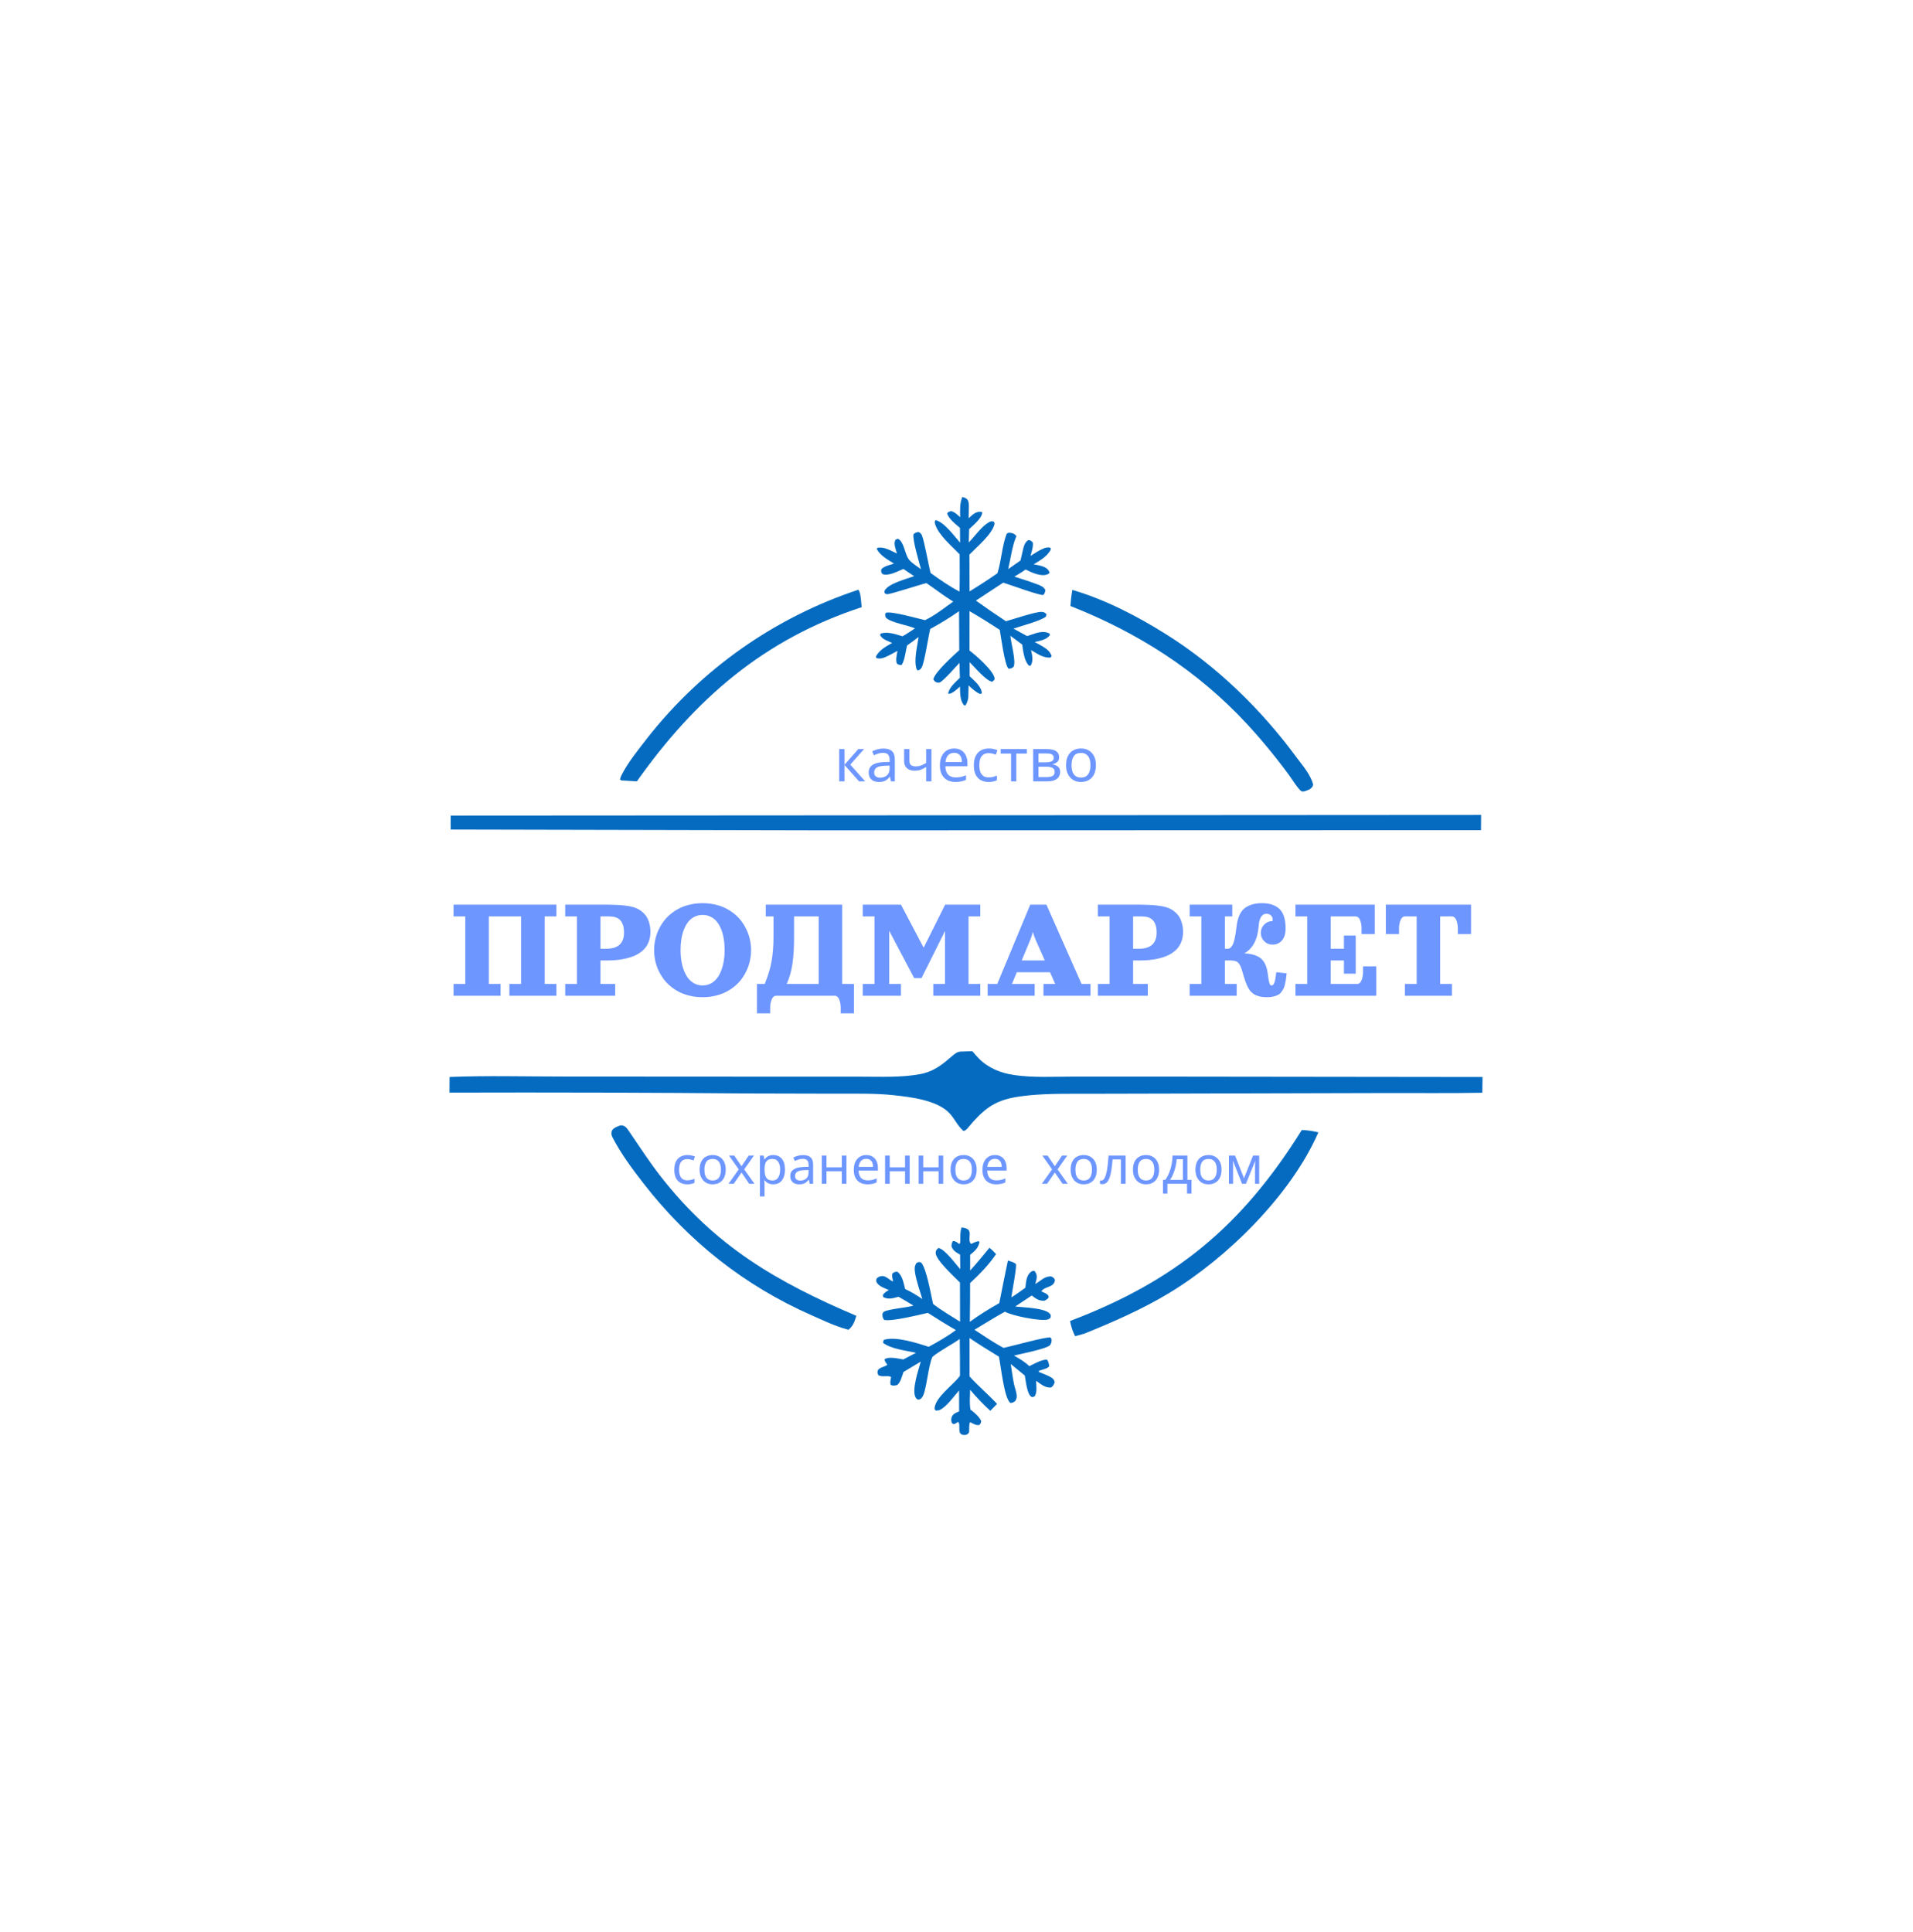 <svg width="298" height="301" viewBox="0 0 298 301" fill="none" xmlns="http://www.w3.org/2000/svg">
<path d="M133.707 91.876C134.113 92.311 134.148 93.944 134.226 94.591C119.004 99.587 108.347 108.836 99.211 121.72L97.076 121.595C96.785 121.576 96.805 121.628 96.579 121.41C96.632 121.21 96.683 121.027 96.776 120.84C97.772 118.818 99.47 116.746 100.856 114.954C101.38 114.286 101.916 113.628 102.464 112.981C103.012 112.333 103.572 111.695 104.143 111.068C104.715 110.441 105.297 109.824 105.891 109.218C106.485 108.612 107.09 108.017 107.706 107.433C108.321 106.849 108.948 106.276 109.584 105.715C110.221 105.154 110.868 104.605 111.524 104.068C112.181 103.531 112.848 103.006 113.524 102.493C114.2 101.98 114.885 101.48 115.579 100.992C116.274 100.504 116.977 100.029 117.688 99.567C118.4 99.105 119.12 98.656 119.848 98.22C120.576 97.785 121.312 97.362 122.056 96.954C122.8 96.545 123.551 96.15 124.308 95.769C125.067 95.388 125.832 95.02 126.603 94.667C127.374 94.314 128.152 93.975 128.936 93.65C129.72 93.325 130.51 93.015 131.305 92.719C132.101 92.423 132.901 92.142 133.707 91.876Z" fill="#046BC0"/>
<path d="M167.048 91.901C172.209 93.42 177.097 95.958 181.642 98.808C189.512 103.741 196.438 110.473 201.929 117.939C202.857 119.2 204.202 120.707 204.552 122.241C204.45 122.643 204.366 122.671 204.045 122.945C203.745 123.072 203.103 123.4 202.783 123.281C202.339 123.116 201.192 121.281 200.84 120.803C198.774 117.982 196.556 115.287 194.186 112.717C186.473 104.424 177.229 98.542 166.748 94.408C166.803 93.557 166.894 92.74 167.048 91.901Z" fill="#046BC0"/>
<path d="M202.785 176.048C203.692 176.062 204.488 176.201 205.37 176.404C201.134 186.14 191.151 195.979 182.156 201.417C177.957 203.955 173.431 205.937 168.891 207.773L167.472 208.161C167.077 207.367 166.852 206.661 166.685 205.796C183.189 199.524 193.459 190.978 202.785 176.048Z" fill="#046BC0"/>
<path d="M96.672 175.31C97.409 175.319 97.638 175.732 98.025 176.297C99.647 178.667 101.196 181.073 102.971 183.337C111.464 194.172 120.956 199.689 133.395 204.987C133.113 205.864 132.919 206.573 132.166 207.158L132.028 207.119C131.963 207.102 131.899 207.085 131.835 207.067C129.984 206.548 128.159 205.667 126.403 204.892C115.974 200.292 107.249 193.376 100.265 184.388C98.542 182.171 96.67 179.662 95.4 177.159C95.211 176.786 95.207 176.512 95.327 176.113C95.671 175.636 96.139 175.515 96.672 175.31Z" fill="#046BC0"/>
<path d="M149.905 77.415C150.181 77.503 150.403 77.55 150.622 77.748C150.918 78.013 150.94 78.617 150.929 78.991L150.889 80.731C151.215 80.451 151.608 80.051 152.001 79.875C152.327 79.729 152.686 79.668 153.021 79.802C152.972 80.755 151.627 81.798 150.973 82.427L150.914 84.507C151.844 83.555 152.894 82.012 154.043 81.366C154.366 81.185 154.499 81.17 154.844 81.282L154.931 81.587C154.626 83.172 152.165 85.207 151.011 86.403C151.008 88.313 151.015 90.222 151.034 92.131C152.509 91.235 153.955 90.295 155.372 89.309C156.005 87.307 156.076 85.112 156.805 83.173C157.061 82.961 157.087 82.982 157.409 83.009C157.809 83.042 158.083 83.207 158.329 83.51L158.226 83.775C157.631 85.279 157.436 87.074 157.045 88.662L158.968 87.322C159.058 86.923 159.149 86.524 159.244 86.127C159.413 85.419 159.516 84.544 160.185 84.132C160.572 84.183 160.589 84.222 160.877 84.492C160.989 85.18 160.705 85.926 160.537 86.594C161.157 86.212 161.821 85.76 162.492 85.473C162.859 85.316 163.273 85.204 163.657 85.351L163.677 85.66C163.035 86.758 162.081 87.257 161.03 87.912C161.54 88.024 162.179 88.108 162.652 88.327C163.1 88.534 163.349 88.76 163.51 89.224C163.416 89.319 163.357 89.394 163.226 89.454C162.205 89.913 160.679 89.177 159.765 88.722C159.21 89.131 158.606 89.472 158.015 89.828C159.204 90.211 160.41 90.59 161.579 91.03C162.081 91.219 162.611 91.415 162.846 91.93C162.783 92.271 162.758 92.45 162.508 92.7C161.671 92.701 157.394 91.107 156.274 90.77L152.026 93.564C153.56 94.668 155.116 95.739 156.695 96.779C157.897 96.459 161.286 95.291 162.253 95.326C162.641 95.34 162.778 95.432 163.034 95.707L162.909 96.076C162.104 96.726 158.995 97.544 157.864 97.928L160.008 99.095L160.618 98.885C161.561 98.566 162.522 98.212 163.483 98.685L163.553 98.935C163.028 99.684 162.012 99.815 161.182 100.02C161.651 100.274 162.128 100.524 162.583 100.805C163.112 101.131 163.667 101.61 163.82 102.236L163.62 102.448C162.448 102.497 161.589 101.841 160.611 101.273C160.783 102.124 161.015 102.871 160.567 103.681L160.365 103.734C160.321 103.7 160.273 103.671 160.233 103.632C159.559 102.978 159.353 101.321 159.239 100.419L157.39 99.042C157.487 100.176 158.322 103.085 157.884 103.892C157.544 104.132 157.515 104.165 157.104 104.167C156.511 103.683 155.903 99.055 155.742 98.13C154.2 97.11 152.629 96.135 151.03 95.207L151.023 101.34C151.972 102.041 154.836 104.541 154.942 105.713C154.962 105.93 154.714 106.065 154.57 106.205C153.641 106.115 151.763 103.866 151.05 103.158V105.343C151.5 105.779 152.014 106.223 152.398 106.718C152.668 107.064 152.976 107.585 152.929 108.034L152.662 108.107C151.959 107.804 151.446 107.29 150.884 106.786L150.837 108.716C150.748 109.164 150.647 109.459 150.429 109.859L150.214 109.902C149.516 109.218 149.567 107.874 149.54 106.96C149.282 107.194 149.022 107.443 148.739 107.645C148.434 107.862 148.077 108.129 147.704 108.064C147.82 107.1 148.877 106.254 149.524 105.592L149.472 103.259C148.587 104.181 147.716 105.255 146.744 106.077C146.495 106.289 146.328 106.419 145.982 106.331C145.639 106.243 145.545 106.091 145.388 105.811C145.71 104.618 148.449 102.201 149.429 101.286L149.399 95.217C147.954 96.226 146.457 97.148 144.906 97.984C144.622 99.14 143.992 103.261 143.586 103.965C143.405 104.279 143.302 104.365 142.954 104.441L142.817 104.314C142.287 102.958 142.905 100.674 143.092 99.237C142.51 99.694 141.903 100.12 141.303 100.554C141.067 101.452 140.954 102.843 140.456 103.598C140.088 103.586 140.027 103.586 139.721 103.387C139.487 102.774 139.707 102.032 139.807 101.398C139.189 101.727 138.568 102.083 137.927 102.364C137.453 102.571 136.956 102.682 136.475 102.486L136.475 102.206C137.077 101.188 137.981 100.742 138.972 100.16C138.312 99.826 137.443 99.654 137.093 98.926L137.198 98.693C138.35 98.364 139.488 98.806 140.596 99.123C141.263 98.745 141.894 98.32 142.53 97.894C141.31 97.347 138.814 97.02 138.008 96.23C137.865 95.841 137.831 95.846 137.984 95.467C138.859 95.169 142.944 96.357 144.097 96.612C145.652 95.88 147.093 94.704 148.498 93.718C147.064 92.864 145.703 91.774 144.311 90.84C143.416 91.039 138.574 92.646 138.145 92.57C138.017 92.548 137.911 92.456 137.794 92.399L137.779 92.052C138.381 90.885 141.144 90.234 142.4 89.749C141.831 89.399 141.285 89.008 140.733 88.633C139.826 88.997 138.393 89.813 137.446 89.422C137.246 89.081 137.239 89.076 137.291 88.685C137.745 88.171 138.624 88.018 139.257 87.802C138.297 87.182 137.135 86.575 136.585 85.529L136.678 85.344C137.757 85.123 138.778 85.811 139.727 86.229C139.562 85.662 139.204 84.779 139.435 84.216C139.529 83.986 139.674 84.009 139.889 83.934C140.866 84.44 140.925 86.291 141.58 87.15C142.018 87.727 142.886 88.235 143.471 88.672C143.19 87.63 142.119 84.08 142.304 83.226C142.614 82.958 142.683 82.945 143.09 82.874C143.375 83.047 143.481 83.098 143.615 83.42C143.984 84.305 144.658 88.053 144.953 89.257C146.413 90.305 147.877 91.332 149.474 92.164C149.52 90.228 149.494 88.288 149.492 86.352C148.293 85.101 146.191 83.367 145.682 81.677C145.589 81.371 145.567 81.334 145.717 81.041C147.013 81.24 148.696 83.566 149.562 84.539L149.537 82.235C148.884 81.676 147.756 80.811 147.543 79.967C147.773 79.708 147.821 79.731 148.136 79.63C148.728 79.751 149.129 80.193 149.573 80.579C149.552 79.494 149.489 78.442 149.905 77.415Z" fill="#046BC0"/>
<path d="M149.79 191.222C150.251 191.278 150.517 191.313 150.894 191.617C151.174 192.089 151.016 192.467 151.022 192.978C151.026 193.297 151.038 193.562 151.271 193.789C151.668 193.592 152.016 193.448 152.448 193.347L152.577 193.503C152.399 194.454 151.825 194.901 151.124 195.484L151.126 197.932C152.172 196.782 153.154 195.589 154.136 194.384C154.51 194.679 154.833 195.026 155.166 195.366C154.032 197.049 152.597 198.514 151.117 199.89C151.121 201.903 151.106 203.916 151.074 205.928C152.545 204.849 154.073 203.902 155.663 203.012C156.099 200.795 156.546 198.581 157.006 196.369C157.395 196.511 157.947 196.619 158.241 196.914C158.457 197.13 157.612 201.503 157.541 202.117C158.296 201.658 159.007 201.124 159.727 200.613C159.825 199.81 159.861 198.753 160.532 198.196C160.789 197.982 160.839 197.981 161.154 198C161.198 198.058 161.246 198.113 161.286 198.174C161.686 198.789 161.441 199.379 161.27 200.034C162.114 199.547 162.731 198.782 163.769 198.854C164.121 199.049 164.173 199.051 164.341 199.411C164.175 200.667 162.718 200.333 162.22 201.187C162.425 201.274 162.637 201.358 162.832 201.465C163.147 201.639 163.283 201.702 163.381 202.067C163.219 202.37 163.041 202.456 162.747 202.621C161.908 202.714 161.359 202.324 160.723 201.822C159.869 202.402 159.009 202.975 158.146 203.54C159.377 203.691 162.855 203.734 163.592 204.716C163.749 204.924 163.679 205.033 163.656 205.274C163.45 205.452 163.423 205.508 163.141 205.574C161.967 205.848 157.576 204.955 156.543 204.345C154.935 205.225 153.372 206.216 151.8 207.159C153.285 208.136 154.755 209.129 156.316 209.982C157.548 209.749 162.923 208.223 163.642 208.361L163.807 208.62C163.835 208.966 163.794 209.216 163.604 209.517C163.231 210.109 158.801 210.956 157.951 211.182C158.792 211.668 159.649 212.144 160.345 212.828C161.123 212.46 162.237 211.792 163.088 211.817C163.363 212.112 163.379 212.461 163.444 212.843C163.213 213.222 162.267 213.385 161.814 213.567L161.832 213.736C162.453 213.997 163.168 214.235 163.743 214.582C164.087 214.79 164.2 214.955 164.301 215.332C164.137 215.75 164.109 215.86 163.764 216.138C162.863 216.291 162.101 215.589 161.398 215.11C161.418 215.813 161.613 217.03 161.137 217.556C160.943 217.604 160.807 217.704 160.63 217.577C159.97 217.108 159.792 215.075 159.641 214.292L157.452 212.498C157.61 213.539 157.747 214.594 157.959 215.625C158.078 216.203 158.366 216.9 158.38 217.484C158.388 217.783 158.305 217.958 158.178 218.221C157.854 218.476 157.81 218.52 157.404 218.56C156.418 217.912 155.917 212.737 155.601 211.347C154.063 210.402 152.526 209.461 151.032 208.445L151.036 214.428C152.388 215.924 153.945 217.232 155.322 218.71L154.264 219.783C153.145 218.759 152.098 217.665 151.123 216.503C151.108 217.506 150.986 218.652 151.186 219.63L151.402 219.757C151.939 220.203 152.562 220.739 152.85 221.381C152.768 221.76 152.797 221.79 152.493 222.019C152.017 222.03 151.717 221.855 151.299 221.64L151.123 221.548C150.902 221.888 151.013 222.708 150.959 223.158C150.742 223.418 150.65 223.541 150.277 223.552C148.907 223.593 149.778 222.011 149.247 221.495C149.014 221.687 148.85 221.778 148.561 221.866L148.282 221.709C148.158 221.36 148.129 221.029 148.284 220.682C148.487 220.228 148.988 220.06 149.411 219.862L149.402 216.62C148.619 217.494 147.846 218.618 146.919 219.325C146.544 219.611 146.212 219.8 145.73 219.726L145.577 219.502C145.585 217.756 148.423 215.816 149.449 214.449C149.481 214.407 149.511 214.365 149.542 214.322C149.544 212.412 149.531 210.503 149.505 208.593C148.122 209.58 146.573 210.297 145.252 211.379C144.544 212.867 144.329 216.855 143.62 217.711C143.394 217.984 143.304 218.024 142.963 218.041C142.846 217.95 142.739 217.88 142.656 217.748C141.952 216.633 143.096 213.355 143.436 212.12L140.741 213.741C140.524 214.332 140.267 215.474 139.722 215.785C139.299 215.857 139.155 215.923 138.75 215.757C138.621 215.319 138.734 214.978 138.814 214.537C138.443 214.209 137.437 214.589 136.821 214.239C136.669 213.837 136.651 213.823 136.773 213.414C137.032 213.15 137.257 213.059 137.596 212.933C137.874 212.83 138.008 212.795 138.235 212.601C138.031 212.33 137.801 212.103 137.807 211.745C138.535 211.283 139.91 211.665 140.72 211.784L142.686 210.749C141.092 210.387 138.842 210.171 137.547 209.185L137.668 208.734C139.555 208.139 142.839 209.233 144.674 209.81C146.122 209.021 147.582 208.197 148.901 207.204C147.418 206.356 145.981 205.45 144.543 204.529C143.183 204.825 138.794 205.919 137.73 205.621C137.479 205.258 137.482 205.171 137.452 204.725C137.519 204.611 137.545 204.46 137.652 204.383C138.246 203.954 141.152 203.721 142.075 203.454L142.287 203.391C141.532 202.909 140.745 202.471 139.973 202.019C139.142 202.243 138.423 202.486 137.598 202.079L137.519 201.799C137.738 201.366 138.068 201.21 138.469 200.974C137.904 200.723 137.045 200.446 136.67 199.935C136.441 199.623 136.474 199.517 136.555 199.174C136.796 198.971 136.915 198.877 137.234 198.813C137.716 198.716 138.098 198.98 138.468 199.252C138.719 199.437 138.828 199.523 139.129 199.625C139.064 199.175 138.856 198.8 139.033 198.371C139.371 198.162 139.42 198.115 139.811 198.122C140.606 198.789 140.749 199.852 140.999 200.812C141.957 201.254 142.808 201.781 143.677 202.377C143.284 201.034 142.75 199.61 142.539 198.231C142.456 197.687 142.438 197.214 142.779 196.75C143.13 196.584 143.115 196.569 143.484 196.679C144.331 197.596 145.023 201.731 145.35 203.138C146.664 204.16 148.149 205.009 149.553 205.903L149.539 199.805C148.715 198.958 145.683 196.23 145.757 195.145C145.783 194.751 145.913 194.649 146.188 194.417C147.189 194.589 148.87 196.932 149.586 197.726L149.56 195.453C148.959 195.12 148.474 194.849 148.221 194.176C148.234 193.815 148.235 193.631 148.455 193.336C148.891 193.337 149.105 193.578 149.459 193.815C149.572 193.559 149.581 193.617 149.587 193.395C149.606 192.622 149.533 191.977 149.79 191.222Z" fill="#046BC0"/>
<path d="M70.205 127.057L230.723 126.959L230.705 129.329L128.357 129.357L70.205 129.232C70.189 128.508 70.204 127.781 70.205 127.057Z" fill="#046BC0"/>
<path d="M149.566 163.826L151.464 163.757C151.793 164.143 152.122 164.533 152.478 164.894C153.984 166.416 155.896 167.169 157.982 167.477C160.937 167.912 164.097 167.722 167.078 167.723L182.071 167.723L230.94 167.782L230.907 170.233C225.956 170.333 220.987 170.261 216.034 170.279L182.635 170.364L169.86 170.394C166.73 170.403 163.547 170.332 160.429 170.63C155.601 171.092 153.798 172.028 150.706 175.799C150.455 176.034 150.43 176.117 150.082 176.191C149.17 175.409 148.686 174.231 147.85 173.367C145.943 171.396 141.894 170.906 139.284 170.624C136.297 170.301 133.247 170.388 130.247 170.38L117.147 170.348C101.438 170.212 85.729 170.168 70.019 170.213L70.034 167.78C75.914 167.542 81.873 167.716 87.761 167.711L122.603 167.731L134.179 167.733C137.213 167.732 140.395 167.889 143.387 167.327C146.655 166.713 148.275 164.134 149.331 163.872C149.409 163.853 149.488 163.841 149.566 163.826Z" fill="#046BC0"/>
<path d="M70.653 140.932H86.675V142.764H84.844V153.292H86.675V155.123H79.351V153.292H81.182V142.764H76.146V153.292H77.978V155.123H70.653V153.292H72.484V142.764H70.653V140.932ZM88.048 155.123V153.292H89.879V142.764H88.048V140.932H93.999C95.384 140.932 96.469 140.976 97.255 141.064C98.045 141.152 98.659 141.289 99.097 141.476C99.54 141.659 99.946 141.936 100.316 142.306C100.648 142.638 100.898 143.056 101.066 143.559C101.237 144.059 101.323 144.595 101.323 145.167C101.323 145.632 101.262 146.064 101.14 146.46C101.022 146.853 100.852 147.202 100.631 147.507C100.414 147.809 100.145 148.079 99.824 148.32C99.507 148.556 99.156 148.757 98.771 148.921C98.386 149.085 97.959 149.22 97.49 149.327C97.024 149.434 96.541 149.512 96.042 149.562C95.546 149.607 95.018 149.63 94.457 149.63H93.541V153.292H95.83V155.123H88.048ZM93.541 147.799H94.457C96.288 147.799 97.203 146.96 97.203 145.281C97.203 144.992 97.183 144.728 97.141 144.492C97.102 144.255 97.03 144.026 96.923 143.805C96.816 143.584 96.679 143.399 96.511 143.25C96.343 143.101 96.124 142.983 95.853 142.895C95.582 142.807 95.269 142.764 94.915 142.764H93.541V147.799ZM107.492 140.921C108.113 140.776 108.766 140.704 109.448 140.704C110.131 140.704 110.782 140.776 111.4 140.921C112.022 141.062 112.582 141.261 113.082 141.516C113.586 141.772 114.049 142.077 114.473 142.432C114.896 142.787 115.262 143.18 115.571 143.611C115.88 144.038 116.141 144.494 116.355 144.978C116.573 145.459 116.735 145.957 116.842 146.472C116.948 146.983 117.002 147.501 117.002 148.028C117.002 148.554 116.948 149.075 116.842 149.59C116.735 150.101 116.573 150.599 116.355 151.084C116.141 151.564 115.88 152.02 115.571 152.451C115.262 152.878 114.896 153.269 114.473 153.624C114.049 153.979 113.586 154.284 113.082 154.54C112.582 154.795 112.022 154.994 111.4 155.135C110.782 155.28 110.131 155.352 109.448 155.352C108.766 155.352 108.113 155.28 107.492 155.135C106.874 154.994 106.313 154.795 105.81 154.54C105.31 154.284 104.848 153.979 104.425 153.624C104.001 153.269 103.635 152.878 103.326 152.451C103.017 152.02 102.754 151.564 102.536 151.084C102.323 150.599 102.163 150.101 102.056 149.59C101.949 149.075 101.895 148.554 101.895 148.028C101.895 147.501 101.949 146.983 102.056 146.472C102.163 145.957 102.323 145.459 102.536 144.978C102.754 144.494 103.017 144.038 103.326 143.611C103.635 143.18 104.001 142.787 104.425 142.432C104.848 142.077 105.31 141.772 105.81 141.516C106.313 141.261 106.874 141.062 107.492 140.921ZM110.707 142.821C110.33 142.63 109.91 142.535 109.448 142.535C108.987 142.535 108.565 142.63 108.184 142.821C107.806 143.008 107.484 143.267 107.217 143.599C106.954 143.931 106.731 144.33 106.548 144.795C106.364 145.257 106.229 145.758 106.141 146.3C106.057 146.842 106.015 147.418 106.015 148.028C106.015 148.791 106.088 149.502 106.233 150.162C106.382 150.818 106.595 151.398 106.874 151.902C107.152 152.405 107.511 152.802 107.949 153.092C108.392 153.378 108.892 153.521 109.448 153.521C110.005 153.521 110.503 153.378 110.942 153.092C111.384 152.802 111.745 152.405 112.023 151.902C112.302 151.398 112.514 150.818 112.659 150.162C112.807 149.502 112.882 148.791 112.882 148.028C112.882 147.418 112.838 146.842 112.75 146.3C112.666 145.758 112.533 145.257 112.35 144.795C112.167 144.33 111.941 143.931 111.674 143.599C111.411 143.267 111.089 143.008 110.707 142.821ZM119.29 140.932H131.192V153.292H133.023V157.87H130.964V156.954C130.964 156.767 130.946 156.575 130.912 156.376C130.882 156.178 130.832 155.982 130.763 155.787C130.698 155.593 130.603 155.432 130.477 155.306C130.351 155.184 130.208 155.123 130.048 155.123H120.893C120.732 155.123 120.59 155.184 120.464 155.306C120.338 155.432 120.24 155.593 120.172 155.787C120.107 155.982 120.057 156.178 120.023 156.376C119.992 156.575 119.977 156.767 119.977 156.954V157.87H117.917V153.292H119.119C119.653 152.007 120.015 150.803 120.206 149.682C120.397 148.556 120.492 147.318 120.492 145.968V142.764H119.29V140.932ZM123.696 142.764V145.968C123.696 147.589 123.614 148.97 123.45 150.111C123.286 151.251 122.987 152.312 122.552 153.292H127.53V142.764H123.696ZM134.397 140.932H140.348L143.884 147.639L147.231 140.932H152.707V142.764H150.876V153.292H152.707V155.123H145.383V153.292H147.214V145.035L143.552 152.377H142.407L138.517 145.007V153.292H140.348V155.123H134.397V153.292H136.228V142.764H134.397V140.932ZM160.489 140.932H163.007L168.483 153.292H169.873V155.123H162.549V153.292H164.38L163.568 151.461H158.395L157.634 153.292H161.176V155.123H153.852V153.292H155.345L160.489 140.932ZM159.156 149.63H162.755L161.336 146.426C161.153 146.006 161.008 145.594 160.901 145.19C160.753 145.716 160.615 146.128 160.489 146.426L159.156 149.63ZM171.018 155.123V153.292H172.849V142.764H171.018V140.932H176.969C178.354 140.932 179.439 140.976 180.224 141.064C181.014 141.152 181.628 141.289 182.067 141.476C182.51 141.659 182.916 141.936 183.286 142.306C183.618 142.638 183.868 143.056 184.035 143.559C184.207 144.059 184.293 144.595 184.293 145.167C184.293 145.632 184.232 146.064 184.11 146.46C183.991 146.853 183.822 147.202 183.601 147.507C183.383 147.809 183.114 148.079 182.794 148.32C182.477 148.556 182.126 148.757 181.741 148.921C181.356 149.085 180.928 149.22 180.459 149.327C179.994 149.434 179.511 149.512 179.012 149.562C178.516 149.607 177.987 149.63 177.427 149.63H176.511V153.292H178.8V155.123H171.018ZM176.511 147.799H177.427C179.258 147.799 180.173 146.96 180.173 145.281C180.173 144.992 180.152 144.728 180.11 144.492C180.072 144.255 179.999 144.026 179.893 143.805C179.786 143.584 179.648 143.399 179.481 143.25C179.313 143.101 179.094 142.983 178.823 142.895C178.552 142.807 178.239 142.764 177.884 142.764H176.511V147.799ZM196.538 140.704C197.084 140.704 197.545 140.755 197.923 140.858C198.301 140.961 198.648 141.116 198.964 141.322C199.834 141.89 200.269 142.996 200.269 144.641C200.269 144.995 200.231 145.318 200.155 145.608C200.078 145.894 199.975 146.132 199.845 146.323C199.716 146.51 199.561 146.668 199.382 146.798C199.206 146.928 199.023 147.021 198.833 147.078C198.642 147.131 198.442 147.158 198.232 147.158C197.724 147.158 197.292 146.981 196.933 146.626C196.578 146.267 196.401 145.834 196.401 145.327C196.401 144.824 196.578 144.392 196.933 144.034C197.292 143.675 197.724 143.496 198.232 143.496C198.247 143.424 198.255 143.347 198.255 143.267C198.255 142.989 198.161 142.768 197.974 142.604C197.787 142.436 197.561 142.352 197.293 142.352C196.939 142.352 196.658 142.51 196.452 142.827C196.246 143.143 196.122 143.595 196.08 144.183C196 145.281 195.766 146.193 195.377 146.918C194.991 147.643 194.476 148.175 193.832 148.514C194.24 148.537 194.598 148.581 194.907 148.646C195.22 148.707 195.525 148.806 195.823 148.943C196.12 149.077 196.372 149.25 196.578 149.464C196.784 149.678 196.964 149.952 197.116 150.288C197.273 150.62 197.385 151.011 197.454 151.461C197.473 151.583 197.496 151.742 197.522 151.936C197.549 152.127 197.57 152.276 197.585 152.383C197.6 152.485 197.622 152.609 197.648 152.754C197.675 152.896 197.7 153.004 197.723 153.08C197.745 153.157 197.774 153.233 197.808 153.31C197.843 153.386 197.881 153.441 197.923 153.475C197.969 153.506 198.018 153.521 198.072 153.521C198.19 153.521 198.291 153.468 198.375 153.361C198.463 153.254 198.533 153.096 198.587 152.886C198.64 152.672 198.68 152.478 198.707 152.302C198.733 152.127 198.764 151.898 198.798 151.616C198.806 151.547 198.812 151.495 198.815 151.461L200.429 151.627C200.391 151.997 200.357 152.285 200.326 152.491C200.3 152.697 200.254 152.953 200.189 153.258C200.124 153.563 200.05 153.8 199.966 153.968C199.882 154.135 199.765 154.322 199.617 154.528C199.472 154.73 199.302 154.883 199.107 154.986C198.913 155.085 198.672 155.171 198.386 155.243C198.104 155.316 197.784 155.352 197.425 155.352C197.166 155.352 196.927 155.341 196.71 155.318C196.492 155.295 196.29 155.257 196.103 155.203C195.92 155.15 195.752 155.091 195.6 155.026C195.447 154.961 195.304 154.873 195.171 154.763C195.037 154.652 194.917 154.541 194.81 154.431C194.707 154.316 194.606 154.173 194.507 154.002C194.408 153.83 194.32 153.664 194.244 153.504C194.171 153.34 194.093 153.142 194.009 152.909C193.925 152.672 193.851 152.447 193.786 152.234C193.721 152.02 193.647 151.763 193.563 151.461C193.46 151.095 193.362 150.807 193.271 150.597C193.183 150.384 193.071 150.198 192.933 150.042C192.796 149.886 192.632 149.779 192.441 149.722C192.254 149.661 192.018 149.63 191.732 149.63H190.816V153.292H192.647V155.123H185.323V153.292H187.154V142.764H185.323V140.932H191.961V142.764H190.816V147.799H191.274C191.442 147.795 191.59 147.731 191.72 147.605C191.854 147.475 191.964 147.313 192.052 147.118C192.144 146.92 192.227 146.655 192.304 146.323C192.38 145.991 192.441 145.669 192.487 145.356C192.536 145.039 192.59 144.648 192.647 144.183C192.727 143.511 192.887 142.937 193.128 142.46C193.368 141.984 193.666 141.627 194.02 141.39C194.696 140.932 195.535 140.704 196.538 140.704ZM201.803 140.932H214.162V145.51H212.102V144.595C212.102 144.408 212.085 144.215 212.051 144.017C212.02 143.819 211.971 143.622 211.902 143.427C211.837 143.233 211.742 143.075 211.616 142.953C211.49 142.827 211.347 142.764 211.187 142.764H207.296V147.799H209.356V145.739H211.187V151.69H209.356V149.63H207.296V153.292H211.415C211.576 153.292 211.719 153.231 211.845 153.109C211.971 152.983 212.066 152.823 212.131 152.628C212.199 152.434 212.249 152.238 212.279 152.039C212.314 151.841 212.331 151.648 212.331 151.461V150.546H214.391V155.123H201.803V153.292H203.634V142.764H201.803V140.932ZM215.879 140.932H229.154V145.51H227.094V144.595C227.094 144.408 227.077 144.215 227.042 144.017C227.012 143.819 226.962 143.622 226.894 143.427C226.829 143.233 226.733 143.075 226.608 142.953C226.482 142.827 226.339 142.764 226.178 142.764H224.347V153.292H226.178V155.123H218.854V153.292H220.685V142.764H218.854C218.694 142.764 218.551 142.827 218.425 142.953C218.299 143.075 218.202 143.233 218.133 143.427C218.068 143.622 218.019 143.819 217.984 144.017C217.954 144.215 217.939 144.408 217.939 144.595V145.51H215.879V140.932Z" fill="#6D96FF"/>
<path d="M133.698 116.7H134.598L132.451 119.119L134.776 121.725H133.82L131.551 119.175V121.725H130.726V116.7H131.551V119.137L133.698 116.7ZM137.591 116.616C138.204 116.616 138.657 116.75 138.95 117.019C139.244 117.287 139.391 117.716 139.391 118.303V121.725H138.791L138.632 121.012H138.594C138.45 121.194 138.3 121.347 138.144 121.472C137.994 121.59 137.819 121.678 137.619 121.734C137.426 121.791 137.188 121.819 136.907 121.819C136.607 121.819 136.335 121.766 136.091 121.659C135.853 121.553 135.666 121.391 135.529 121.172C135.391 120.947 135.322 120.666 135.322 120.328C135.322 119.828 135.519 119.444 135.913 119.175C136.307 118.9 136.913 118.75 137.732 118.725L138.585 118.697V118.397C138.585 117.978 138.494 117.687 138.313 117.525C138.132 117.362 137.876 117.281 137.544 117.281C137.282 117.281 137.032 117.322 136.794 117.403C136.557 117.478 136.335 117.566 136.129 117.666L135.875 117.047C136.094 116.928 136.354 116.828 136.654 116.747C136.954 116.659 137.266 116.616 137.591 116.616ZM137.835 119.297C137.21 119.322 136.775 119.422 136.532 119.597C136.294 119.772 136.175 120.019 136.175 120.337C136.175 120.619 136.26 120.825 136.429 120.956C136.603 121.087 136.826 121.153 137.094 121.153C137.519 121.153 137.872 121.037 138.154 120.806C138.435 120.569 138.575 120.206 138.575 119.719V119.269L137.835 119.297ZM141.665 118.528C141.665 118.822 141.746 119.04 141.909 119.184C142.078 119.322 142.318 119.391 142.631 119.391C142.943 119.391 143.228 119.344 143.484 119.25C143.74 119.15 144.002 119.019 144.271 118.856V116.7H145.096V121.725H144.271V119.484C143.99 119.666 143.712 119.809 143.437 119.916C143.168 120.015 142.843 120.066 142.462 120.066C141.949 120.066 141.549 119.931 141.262 119.662C140.981 119.394 140.84 119.034 140.84 118.584V116.7H141.665V118.528ZM148.633 116.606C149.065 116.606 149.433 116.7 149.74 116.887C150.052 117.075 150.29 117.341 150.452 117.684C150.621 118.022 150.705 118.419 150.705 118.875V119.372H147.265C147.277 119.94 147.421 120.375 147.696 120.675C147.977 120.969 148.368 121.116 148.868 121.116C149.186 121.116 149.468 121.087 149.711 121.031C149.961 120.969 150.218 120.881 150.48 120.769V121.491C150.224 121.603 149.971 121.684 149.721 121.734C149.471 121.791 149.174 121.819 148.83 121.819C148.355 121.819 147.933 121.722 147.565 121.528C147.202 121.334 146.918 121.047 146.711 120.666C146.511 120.278 146.411 119.806 146.411 119.25C146.411 118.7 146.502 118.228 146.683 117.834C146.871 117.441 147.13 117.137 147.461 116.925C147.799 116.712 148.19 116.606 148.633 116.606ZM148.624 117.281C148.23 117.281 147.918 117.409 147.686 117.666C147.461 117.915 147.327 118.266 147.283 118.716H149.843C149.843 118.428 149.799 118.178 149.711 117.966C149.624 117.753 149.489 117.587 149.308 117.469C149.133 117.344 148.905 117.281 148.624 117.281ZM154 121.819C153.556 121.819 153.159 121.728 152.809 121.547C152.466 121.365 152.194 121.084 151.994 120.703C151.8 120.322 151.703 119.834 151.703 119.241C151.703 118.622 151.806 118.119 152.012 117.731C152.219 117.344 152.497 117.059 152.847 116.878C153.203 116.697 153.606 116.606 154.056 116.606C154.313 116.606 154.559 116.634 154.797 116.691C155.034 116.741 155.228 116.803 155.378 116.878L155.125 117.562C154.975 117.506 154.8 117.453 154.6 117.403C154.4 117.353 154.212 117.328 154.037 117.328C153.7 117.328 153.422 117.4 153.203 117.544C152.984 117.687 152.822 117.9 152.716 118.181C152.609 118.462 152.556 118.812 152.556 119.231C152.556 119.631 152.609 119.972 152.716 120.253C152.822 120.534 152.981 120.747 153.194 120.891C153.406 121.034 153.672 121.106 153.991 121.106C154.266 121.106 154.506 121.078 154.712 121.022C154.925 120.966 155.119 120.897 155.294 120.816V121.547C155.125 121.634 154.937 121.7 154.731 121.744C154.531 121.794 154.287 121.819 154 121.819ZM159.957 117.394H158.317V121.725H157.501V117.394H155.879V116.7H159.957V117.394ZM164.988 117.966C164.988 118.278 164.894 118.522 164.707 118.697C164.519 118.872 164.279 118.991 163.985 119.053V119.091C164.298 119.134 164.569 119.247 164.801 119.428C165.032 119.603 165.147 119.878 165.147 120.253C165.147 120.465 165.107 120.662 165.026 120.844C164.951 121.025 164.832 121.181 164.669 121.312C164.507 121.444 164.298 121.547 164.041 121.622C163.785 121.691 163.475 121.725 163.113 121.725H160.947V116.7H163.104C163.46 116.7 163.779 116.741 164.06 116.822C164.347 116.897 164.572 117.028 164.735 117.216C164.904 117.397 164.988 117.647 164.988 117.966ZM164.294 120.253C164.294 119.966 164.185 119.759 163.966 119.634C163.747 119.509 163.426 119.447 163.001 119.447H161.772V121.059H163.019C163.432 121.059 163.747 121 163.966 120.881C164.185 120.756 164.294 120.547 164.294 120.253ZM164.154 118.069C164.154 117.831 164.066 117.659 163.891 117.553C163.722 117.441 163.444 117.384 163.057 117.384H161.772V118.762H162.907C163.313 118.762 163.623 118.706 163.835 118.594C164.047 118.481 164.154 118.306 164.154 118.069ZM170.718 119.203C170.718 119.622 170.661 119.994 170.549 120.319C170.443 120.637 170.286 120.909 170.08 121.134C169.88 121.359 169.633 121.531 169.34 121.65C169.052 121.762 168.73 121.819 168.374 121.819C168.043 121.819 167.736 121.762 167.455 121.65C167.174 121.531 166.93 121.359 166.724 121.134C166.518 120.909 166.355 120.637 166.236 120.319C166.124 119.994 166.068 119.622 166.068 119.203C166.068 118.647 166.161 118.178 166.349 117.797C166.536 117.409 166.805 117.116 167.155 116.916C167.505 116.709 167.921 116.606 168.402 116.606C168.858 116.606 169.258 116.709 169.602 116.916C169.952 117.116 170.224 117.409 170.418 117.797C170.618 118.178 170.718 118.647 170.718 119.203ZM166.921 119.203C166.921 119.597 166.971 119.94 167.071 120.234C167.177 120.522 167.34 120.744 167.558 120.9C167.777 121.056 168.055 121.134 168.393 121.134C168.73 121.134 169.008 121.056 169.227 120.9C169.446 120.744 169.605 120.522 169.705 120.234C169.811 119.94 169.865 119.597 169.865 119.203C169.865 118.803 169.811 118.462 169.705 118.181C169.599 117.9 169.436 117.684 169.218 117.534C169.005 117.378 168.727 117.3 168.383 117.3C167.871 117.3 167.499 117.469 167.268 117.806C167.037 118.144 166.921 118.609 166.921 119.203Z" fill="#6D96FF"/>
<path d="M107.051 184.502C106.663 184.502 106.316 184.423 106.01 184.264C105.709 184.106 105.471 183.86 105.296 183.526C105.127 183.192 105.042 182.766 105.042 182.246C105.042 181.705 105.132 181.265 105.312 180.926C105.493 180.587 105.736 180.338 106.042 180.179C106.354 180.021 106.707 179.941 107.101 179.941C107.325 179.941 107.541 179.966 107.749 180.015C107.957 180.059 108.126 180.114 108.257 180.179L108.036 180.778C107.905 180.729 107.752 180.682 107.576 180.639C107.402 180.595 107.237 180.573 107.084 180.573C106.789 180.573 106.546 180.636 106.354 180.762C106.163 180.887 106.021 181.073 105.928 181.319C105.835 181.565 105.788 181.872 105.788 182.238C105.788 182.588 105.835 182.886 105.928 183.132C106.021 183.378 106.16 183.564 106.346 183.69C106.532 183.816 106.764 183.879 107.043 183.879C107.284 183.879 107.494 183.854 107.675 183.805C107.861 183.756 108.031 183.696 108.183 183.624V184.264C108.036 184.341 107.872 184.398 107.691 184.437C107.516 184.48 107.303 184.502 107.051 184.502ZM113.052 182.214C113.052 182.58 113.003 182.905 112.904 183.19C112.811 183.469 112.674 183.707 112.494 183.903C112.319 184.1 112.103 184.251 111.846 184.355C111.594 184.453 111.313 184.502 111.001 184.502C110.711 184.502 110.443 184.453 110.197 184.355C109.951 184.251 109.738 184.1 109.557 183.903C109.377 183.707 109.235 183.469 109.131 183.19C109.032 182.905 108.983 182.58 108.983 182.214C108.983 181.727 109.065 181.317 109.229 180.983C109.393 180.644 109.628 180.387 109.935 180.212C110.241 180.031 110.605 179.941 111.026 179.941C111.425 179.941 111.775 180.031 112.076 180.212C112.382 180.387 112.62 180.644 112.789 180.983C112.964 181.317 113.052 181.727 113.052 182.214ZM109.729 182.214C109.729 182.558 109.773 182.859 109.861 183.116C109.954 183.368 110.096 183.561 110.287 183.698C110.479 183.835 110.722 183.903 111.017 183.903C111.313 183.903 111.556 183.835 111.747 183.698C111.939 183.561 112.078 183.368 112.166 183.116C112.259 182.859 112.305 182.558 112.305 182.214C112.305 181.863 112.259 181.565 112.166 181.319C112.073 181.073 111.931 180.885 111.739 180.753C111.553 180.617 111.31 180.548 111.009 180.548C110.561 180.548 110.235 180.696 110.033 180.991C109.831 181.287 109.729 181.694 109.729 182.214ZM115.078 182.173L113.56 180.023H114.38L115.512 181.68L116.636 180.023H117.448L115.931 182.173L117.53 184.42H116.71L115.512 182.665L114.298 184.42H113.486L115.078 182.173ZM120.469 179.941C121.011 179.941 121.446 180.13 121.774 180.507C122.107 180.885 122.274 181.453 122.274 182.214C122.274 182.711 122.198 183.132 122.044 183.477C121.897 183.816 121.686 184.073 121.413 184.248C121.145 184.418 120.828 184.502 120.461 184.502C120.237 184.502 120.037 184.472 119.862 184.412C119.687 184.352 119.537 184.275 119.411 184.182C119.291 184.084 119.187 183.977 119.099 183.862H119.05C119.061 183.955 119.072 184.073 119.083 184.215C119.094 184.357 119.099 184.48 119.099 184.584V186.389H118.378V180.023H118.968L119.067 180.622H119.099C119.187 180.496 119.291 180.382 119.411 180.278C119.537 180.174 119.685 180.092 119.854 180.032C120.029 179.971 120.234 179.941 120.469 179.941ZM120.338 180.548C120.043 180.548 119.805 180.606 119.624 180.721C119.444 180.83 119.313 180.997 119.231 181.221C119.149 181.445 119.105 181.73 119.099 182.074V182.214C119.099 182.574 119.138 182.881 119.214 183.132C119.291 183.384 119.419 183.575 119.6 183.707C119.786 183.838 120.037 183.903 120.355 183.903C120.623 183.903 120.841 183.83 121.011 183.682C121.186 183.534 121.314 183.335 121.396 183.083C121.484 182.826 121.528 182.533 121.528 182.205C121.528 181.702 121.429 181.3 121.232 180.999C121.041 180.699 120.743 180.548 120.338 180.548ZM125.09 179.949C125.626 179.949 126.022 180.067 126.279 180.302C126.536 180.537 126.665 180.912 126.665 181.426V184.42H126.14L126 183.797H125.968C125.842 183.955 125.71 184.089 125.574 184.199C125.443 184.303 125.289 184.379 125.114 184.428C124.945 184.478 124.737 184.502 124.491 184.502C124.228 184.502 123.991 184.456 123.777 184.363C123.569 184.27 123.405 184.127 123.285 183.936C123.165 183.739 123.105 183.493 123.105 183.198C123.105 182.761 123.277 182.424 123.621 182.189C123.966 181.948 124.496 181.817 125.213 181.795L125.959 181.771V181.508C125.959 181.142 125.88 180.887 125.721 180.745C125.563 180.603 125.339 180.532 125.049 180.532C124.819 180.532 124.6 180.567 124.393 180.639C124.185 180.704 123.991 180.781 123.81 180.868L123.589 180.327C123.78 180.223 124.007 180.136 124.269 180.064C124.532 179.988 124.805 179.949 125.09 179.949ZM125.303 182.296C124.756 182.318 124.376 182.405 124.163 182.558C123.955 182.711 123.851 182.927 123.851 183.206C123.851 183.452 123.925 183.633 124.073 183.748C124.226 183.862 124.42 183.92 124.655 183.92C125.027 183.92 125.336 183.819 125.582 183.616C125.828 183.409 125.951 183.091 125.951 182.665V182.271L125.303 182.296ZM128.745 180.023V181.853H131.132V180.023H131.854V184.42H131.132V182.46H128.745V184.42H128.023V180.023H128.745ZM134.944 179.941C135.321 179.941 135.644 180.023 135.912 180.187C136.185 180.351 136.393 180.584 136.535 180.885C136.683 181.18 136.757 181.527 136.757 181.926V182.361H133.746C133.757 182.859 133.883 183.239 134.124 183.501C134.37 183.758 134.711 183.887 135.149 183.887C135.428 183.887 135.674 183.862 135.887 183.813C136.106 183.758 136.33 183.682 136.56 183.583V184.215C136.336 184.314 136.114 184.385 135.895 184.428C135.677 184.478 135.417 184.502 135.116 184.502C134.7 184.502 134.331 184.418 134.009 184.248C133.691 184.078 133.443 183.827 133.262 183.493C133.087 183.154 133 182.741 133 182.255C133 181.773 133.079 181.36 133.238 181.016C133.402 180.671 133.629 180.406 133.918 180.22C134.214 180.034 134.556 179.941 134.944 179.941ZM134.936 180.532C134.591 180.532 134.318 180.644 134.115 180.868C133.918 181.087 133.801 181.393 133.763 181.787H136.002C136.002 181.535 135.964 181.317 135.887 181.131C135.811 180.945 135.693 180.8 135.534 180.696C135.381 180.587 135.182 180.532 134.936 180.532ZM138.598 180.023V181.853H140.985V180.023H141.707V184.42H140.985V182.46H138.598V184.42H137.876V180.023H138.598ZM143.821 180.023V181.853H146.208V180.023H146.93V184.42H146.208V182.46H143.821V184.42H143.099V180.023H143.821ZM152.145 182.214C152.145 182.58 152.096 182.905 151.997 183.19C151.904 183.469 151.768 183.707 151.587 183.903C151.412 184.1 151.196 184.251 150.939 184.355C150.687 184.453 150.406 184.502 150.094 184.502C149.804 184.502 149.536 184.453 149.29 184.355C149.044 184.251 148.831 184.1 148.65 183.903C148.47 183.707 148.328 183.469 148.224 183.19C148.125 182.905 148.076 182.58 148.076 182.214C148.076 181.727 148.158 181.317 148.322 180.983C148.486 180.644 148.722 180.387 149.028 180.212C149.334 180.031 149.698 179.941 150.119 179.941C150.518 179.941 150.868 180.031 151.169 180.212C151.475 180.387 151.713 180.644 151.882 180.983C152.057 181.317 152.145 181.727 152.145 182.214ZM148.823 182.214C148.823 182.558 148.866 182.859 148.954 183.116C149.047 183.368 149.189 183.561 149.38 183.698C149.572 183.835 149.815 183.903 150.111 183.903C150.406 183.903 150.649 183.835 150.841 183.698C151.032 183.561 151.171 183.368 151.259 183.116C151.352 182.859 151.398 182.558 151.398 182.214C151.398 181.863 151.352 181.565 151.259 181.319C151.166 181.073 151.024 180.885 150.832 180.753C150.646 180.617 150.403 180.548 150.102 180.548C149.654 180.548 149.329 180.696 149.126 180.991C148.924 181.287 148.823 181.694 148.823 182.214ZM154.987 179.941C155.364 179.941 155.687 180.023 155.955 180.187C156.228 180.351 156.436 180.584 156.578 180.885C156.726 181.18 156.8 181.527 156.8 181.926V182.361H153.789C153.8 182.859 153.926 183.239 154.167 183.501C154.413 183.758 154.755 183.887 155.192 183.887C155.471 183.887 155.717 183.862 155.93 183.813C156.149 183.758 156.373 183.682 156.603 183.583V184.215C156.379 184.314 156.157 184.385 155.939 184.428C155.72 184.478 155.46 184.502 155.159 184.502C154.744 184.502 154.374 184.418 154.052 184.248C153.735 184.078 153.486 183.827 153.305 183.493C153.13 183.154 153.043 182.741 153.043 182.255C153.043 181.773 153.122 181.36 153.281 181.016C153.445 180.671 153.672 180.406 153.962 180.22C154.257 180.034 154.599 179.941 154.987 179.941ZM154.979 180.532C154.634 180.532 154.361 180.644 154.158 180.868C153.962 181.087 153.844 181.393 153.806 181.787H156.045C156.045 181.535 156.007 181.317 155.93 181.131C155.854 180.945 155.736 180.8 155.578 180.696C155.424 180.587 155.225 180.532 154.979 180.532ZM163.888 182.173L162.37 180.023H163.19L164.322 181.68L165.446 180.023H166.258L164.741 182.173L166.34 184.42H165.52L164.322 182.665L163.108 184.42H162.296L163.888 182.173ZM170.85 182.214C170.85 182.58 170.801 182.905 170.703 183.19C170.61 183.469 170.473 183.707 170.293 183.903C170.117 184.1 169.901 184.251 169.644 184.355C169.393 184.453 169.111 184.502 168.8 184.502C168.51 184.502 168.242 184.453 167.996 184.355C167.75 184.251 167.536 184.1 167.356 183.903C167.175 183.707 167.033 183.469 166.929 183.19C166.831 182.905 166.782 182.58 166.782 182.214C166.782 181.727 166.864 181.317 167.028 180.983C167.192 180.644 167.427 180.387 167.733 180.212C168.039 180.031 168.403 179.941 168.824 179.941C169.223 179.941 169.573 180.031 169.874 180.212C170.18 180.387 170.418 180.644 170.588 180.983C170.763 181.317 170.85 181.727 170.85 182.214ZM167.528 182.214C167.528 182.558 167.572 182.859 167.659 183.116C167.752 183.368 167.894 183.561 168.086 183.698C168.277 183.835 168.521 183.903 168.816 183.903C169.111 183.903 169.354 183.835 169.546 183.698C169.737 183.561 169.877 183.368 169.964 183.116C170.057 182.859 170.104 182.558 170.104 182.214C170.104 181.863 170.057 181.565 169.964 181.319C169.871 181.073 169.729 180.885 169.538 180.753C169.352 180.617 169.108 180.548 168.808 180.548C168.359 180.548 168.034 180.696 167.832 180.991C167.629 181.287 167.528 181.694 167.528 182.214ZM175.341 184.42H174.611V180.622H173.315C173.26 181.317 173.192 181.91 173.11 182.402C173.028 182.889 172.924 183.285 172.798 183.592C172.672 183.898 172.522 184.122 172.347 184.264C172.172 184.406 171.967 184.478 171.732 184.478C171.661 184.478 171.59 184.472 171.519 184.461C171.453 184.456 171.398 184.442 171.355 184.42V183.879C171.387 183.89 171.423 183.898 171.461 183.903C171.499 183.909 171.538 183.912 171.576 183.912C171.696 183.912 171.806 183.862 171.904 183.764C172.003 183.665 172.09 183.515 172.167 183.313C172.249 183.11 172.323 182.856 172.388 182.55C172.454 182.238 172.511 181.872 172.56 181.451C172.61 181.03 172.653 180.554 172.692 180.023H175.341V184.42ZM180.559 182.214C180.559 182.58 180.51 182.905 180.412 183.19C180.319 183.469 180.182 183.707 180.002 183.903C179.827 184.1 179.611 184.251 179.353 184.355C179.102 184.453 178.82 184.502 178.509 184.502C178.219 184.502 177.951 184.453 177.705 184.355C177.459 184.251 177.245 184.1 177.065 183.903C176.884 183.707 176.742 183.469 176.638 183.19C176.54 182.905 176.491 182.58 176.491 182.214C176.491 181.727 176.573 181.317 176.737 180.983C176.901 180.644 177.136 180.387 177.442 180.212C177.749 180.031 178.112 179.941 178.533 179.941C178.932 179.941 179.283 180.031 179.583 180.212C179.89 180.387 180.127 180.644 180.297 180.983C180.472 181.317 180.559 181.727 180.559 182.214ZM177.237 182.214C177.237 182.558 177.281 182.859 177.368 183.116C177.461 183.368 177.604 183.561 177.795 183.698C177.986 183.835 178.23 183.903 178.525 183.903C178.82 183.903 179.064 183.835 179.255 183.698C179.447 183.561 179.586 183.368 179.673 183.116C179.767 182.859 179.813 182.558 179.813 182.214C179.813 181.863 179.767 181.565 179.673 181.319C179.581 181.073 179.438 180.885 179.247 180.753C179.061 180.617 178.818 180.548 178.517 180.548C178.069 180.548 177.743 180.696 177.541 180.991C177.338 181.287 177.237 181.694 177.237 182.214ZM184.968 180.023V183.813H185.608V185.946H184.911V184.42H181.851V185.946H181.162V183.813H181.515C181.766 183.463 181.974 183.083 182.138 182.673C182.308 182.257 182.433 181.825 182.515 181.377C182.603 180.923 182.65 180.472 182.655 180.023H184.968ZM183.295 180.589C183.273 180.961 183.216 181.347 183.123 181.746C183.03 182.14 182.909 182.517 182.762 182.878C182.619 183.239 182.453 183.551 182.261 183.813H184.271V180.589H183.295ZM190.293 182.214C190.293 182.58 190.243 182.905 190.145 183.19C190.052 183.469 189.915 183.707 189.735 183.903C189.56 184.1 189.344 184.251 189.087 184.355C188.835 184.453 188.554 184.502 188.242 184.502C187.952 184.502 187.684 184.453 187.438 184.355C187.192 184.251 186.979 184.1 186.798 183.903C186.618 183.707 186.476 183.469 186.372 183.19C186.273 182.905 186.224 182.58 186.224 182.214C186.224 181.727 186.306 181.317 186.47 180.983C186.634 180.644 186.869 180.387 187.175 180.212C187.482 180.031 187.845 179.941 188.266 179.941C188.666 179.941 189.016 180.031 189.316 180.212C189.623 180.387 189.861 180.644 190.03 180.983C190.205 181.317 190.293 181.727 190.293 182.214ZM186.97 182.214C186.97 182.558 187.014 182.859 187.102 183.116C187.194 183.368 187.337 183.561 187.528 183.698C187.719 183.835 187.963 183.903 188.258 183.903C188.554 183.903 188.797 183.835 188.988 183.698C189.18 183.561 189.319 183.368 189.407 183.116C189.5 182.859 189.546 182.558 189.546 182.214C189.546 181.863 189.5 181.565 189.407 181.319C189.314 181.073 189.171 180.885 188.98 180.753C188.794 180.617 188.551 180.548 188.25 180.548C187.802 180.548 187.476 180.696 187.274 180.991C187.071 181.287 186.97 181.694 186.97 182.214ZM196.153 180.023V184.42H195.505V181.615C195.505 181.5 195.508 181.379 195.514 181.254C195.524 181.128 195.536 181.005 195.546 180.885H195.522L194.086 184.42H193.479L192.085 180.885H192.06C192.071 181.005 192.077 181.128 192.077 181.254C192.082 181.379 192.085 181.508 192.085 181.639V184.42H191.437V180.023H192.396L193.783 183.559L195.194 180.023H196.153Z" fill="#6D96FF"/>
</svg>
